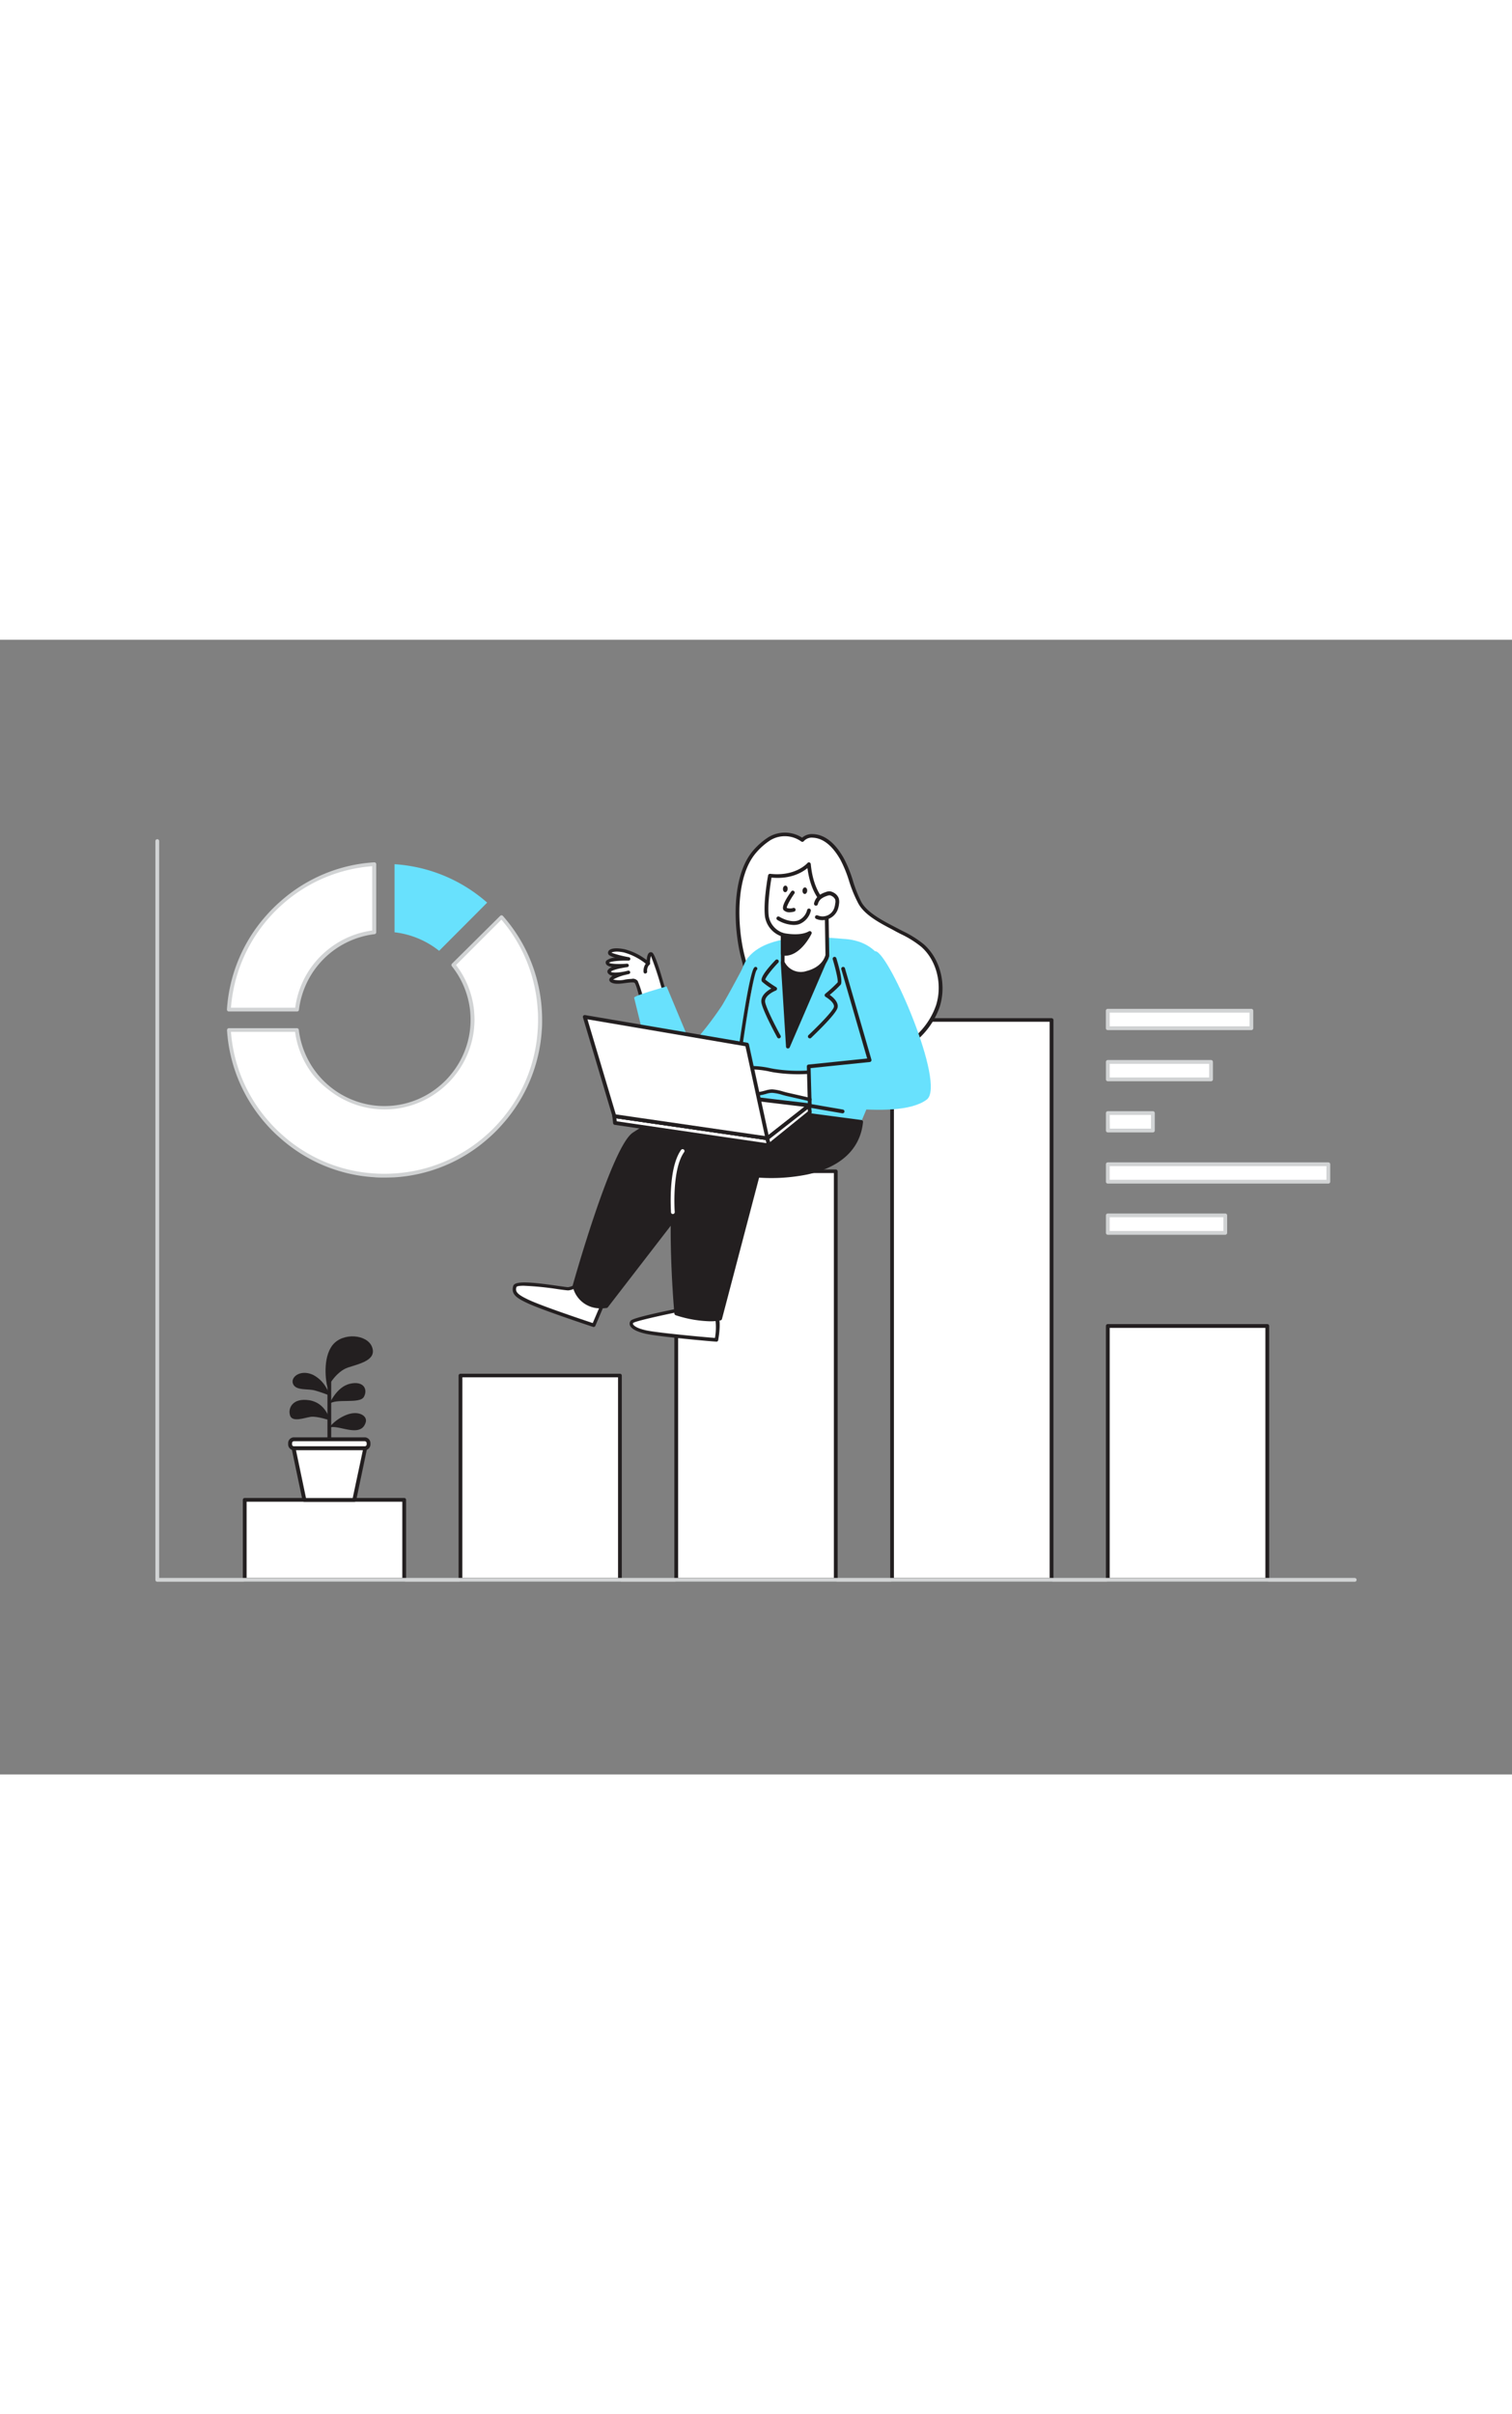 <svg xmlns="http://www.w3.org/2000/svg" viewBox="0 0 400 300" data-imageid="data-analysis-flatline" imageName="Data analysis" class="illustrations_image" style="width: 188px;"><rect x="0" y="0" width="400" height="300" fill="#808080" stroke="none"/><g id="_86_data_analysis" data-name="#86_data_analysis"><rect x="64.74" y="227.4" width="42.19" height="21.14" fill="#fff"/><path d="M106.93,249.05H64.74a.5.5,0,0,1-.5-.5V227.4a.5.5,0,0,1,.5-.5h42.19a.5.5,0,0,1,.5.5v21.15A.5.5,0,0,1,106.93,249.05Zm-41.69-1h41.19V227.9H65.24Z" fill="#231f20"/><rect x="121.82" y="194.54" width="42.19" height="54" fill="#fff"/><path d="M164,249.05H121.82a.51.51,0,0,1-.5-.5v-54a.51.51,0,0,1,.5-.5H164a.5.5,0,0,1,.5.5v54A.5.5,0,0,1,164,249.05Zm-41.69-1h41.19V195H122.32Z" fill="#231f20"/><rect x="178.9" y="140.54" width="42.19" height="108.01" fill="#fff"/><path d="M221.1,249.05H178.9a.51.51,0,0,1-.5-.5v-108a.5.5,0,0,1,.5-.5h42.2a.5.5,0,0,1,.5.5v108A.51.51,0,0,1,221.1,249.05Zm-41.7-1h41.2V141H179.4Z" fill="#231f20"/><rect x="235.99" y="100.52" width="42.19" height="148.03" fill="#fff"/><path d="M278.18,249.05H236a.5.5,0,0,1-.5-.5v-148a.5.5,0,0,1,.5-.5h42.19a.5.5,0,0,1,.5.5v148A.51.51,0,0,1,278.18,249.05Zm-41.69-1h41.19V101H236.49Z" fill="#231f20"/><rect x="293.07" y="181.43" width="42.19" height="67.11" fill="#fff"/><path d="M335.26,249.05H293.07a.5.5,0,0,1-.5-.5V181.43a.5.5,0,0,1,.5-.5h42.19a.5.5,0,0,1,.5.5v67.12A.5.5,0,0,1,335.26,249.05Zm-41.69-1h41.19V181.93H293.57Z" fill="#231f20"/><path d="M199.68,56a18.28,18.28,0,0,1,3.87-3.37,8,8,0,0,1,8.71.35,3.35,3.35,0,0,1,2.79-1.09c3.53.15,6.06,3.19,7.69,6,2.08,3.64,2.68,8,4.68,11.64,1.79,3.26,6.68,5.53,9.88,7.23A34.13,34.13,0,0,1,244,80.85c4.38,3.83,5.83,10.45,4.07,16A20.07,20.07,0,0,1,236.31,109a47.4,47.4,0,0,1-7,2,24.93,24.93,0,0,1-7.31.9c-1.88-.14-3.69-.71-5.55-1a39.37,39.37,0,0,1-5.43-.87c-4.81-1.5-7-5.6-9.26-9.71C199,95.21,198,89.46,196.55,84,194.48,76,193.93,62.59,199.68,56Z" fill="#fff"/><path d="M223.05,112.37c-.35,0-.71,0-1.06,0a24.12,24.12,0,0,1-3.45-.59c-.71-.16-1.42-.31-2.14-.43s-1.2-.16-1.8-.23a20,20,0,0,1-3.7-.66c-4.87-1.52-7.16-5.63-9.36-9.61l-.18-.33c-2.29-4.11-3.41-8.72-4.49-13.18-.26-1.08-.52-2.15-.8-3.22-2-7.65-2.76-21.53,3.23-28.46h0a18.81,18.81,0,0,1,4-3.47,8.47,8.47,0,0,1,8.9.13,4,4,0,0,1,2.88-.94c3.07.13,5.79,2.25,8.1,6.3a32.67,32.67,0,0,1,2.47,6.06,33.37,33.37,0,0,0,2.22,5.59c1.53,2.79,5.63,4.92,8.62,6.48l1.06.55,1.18.62a27.68,27.68,0,0,1,5.65,3.53c4.36,3.82,6.09,10.61,4.22,16.53a20.5,20.5,0,0,1-12.09,12.42,47.23,47.23,0,0,1-7.05,2A28.52,28.52,0,0,1,223.05,112.37Zm-23-56.09c-5.74,6.63-4.95,20.11-3,27.54.27,1.08.54,2.16.8,3.25C198.91,91.46,200,96,202.23,100l.18.32c2.21,4,4.3,7.75,8.79,9.15a18,18,0,0,0,3.51.61c.62.07,1.24.14,1.85.24s1.46.28,2.19.44a23.62,23.62,0,0,0,3.31.57,24.2,24.2,0,0,0,7.17-.89,45.43,45.43,0,0,0,6.9-2,19.45,19.45,0,0,0,11.5-11.79c1.76-5.55.15-11.91-3.92-15.48a26.75,26.75,0,0,0-5.45-3.39l-1.19-.62-1-.55c-3.28-1.71-7.36-3.84-9-6.89A34.72,34.72,0,0,1,224.69,64a32.61,32.61,0,0,0-2.38-5.88c-2.13-3.72-4.58-5.67-7.28-5.79a2.82,2.82,0,0,0-2.38.91.5.5,0,0,1-.68.09,7.45,7.45,0,0,0-8.16-.34,17.69,17.69,0,0,0-3.75,3.28Z" fill="#231f20"/><path d="M176,93.88S173.13,83.47,172.32,83s-.83,2.53-.83,2.53a16.42,16.42,0,0,0-6.42-3.36c-3.35-.68-4.16.32-3.62.83s4.83,1.33,4.83,1.33-5.77-.15-5.59,1,5.19.72,5.19.72-5.46.71-4.65,1.83,5,0,5,0-6,1.39-4.3,2.29,5.68-.81,6.38.26,1.77,6.09,1.77,6.09Z" fill="#fff"/><path d="M170.09,97a.54.54,0,0,1-.21,0,.47.47,0,0,1-.24-.31c-.29-1.38-1.17-5.12-1.71-5.94-.19-.29-1.52-.11-2.39,0-1.4.19-2.84.39-3.81-.12-.53-.28-.57-.65-.54-.85s.38-.65.9-.94a1.81,1.81,0,0,1-1.23-.63.8.8,0,0,1-.11-.81,2.12,2.12,0,0,1,1.2-.86c-.93-.16-1.62-.48-1.71-1.08a.78.78,0,0,1,.2-.66,4.1,4.1,0,0,1,2.33-.75,5,5,0,0,1-1.63-.67.84.84,0,0,1-.2-1c.42-.82,2-1,4.23-.57a15.69,15.69,0,0,1,5.91,2.89c.07-.83.26-1.73.73-2a.76.76,0,0,1,.73,0c.81.44,2.54,6.3,3.85,11.14a.45.45,0,0,1-.25.53L170.28,97A.45.45,0,0,1,170.09,97Zm-2.87-7.37a1.62,1.62,0,0,1,1.48.58,28.61,28.61,0,0,1,1.71,5.68l5-2.29a82.84,82.84,0,0,0-3.21-10,7.27,7.27,0,0,0-.25,2,.48.48,0,0,1-.27.42.47.47,0,0,1-.49-.08A16.05,16.05,0,0,0,165,82.66c-2.37-.48-3.16,0-3.23.09a28.29,28.29,0,0,0,4.62,1.18.46.46,0,0,1,.37.49.48.48,0,0,1-.47.41c-2.46-.06-4.87.2-5.15.57.23.28,2.47.44,4.72.24a.46.46,0,0,1,.49.41.45.45,0,0,1-.39.5c-2.11.28-4.14.84-4.35,1.21.33.37,2.14.27,3.85-.1l.7-.17a.45.45,0,0,1,.54.33.46.46,0,0,1-.32.56l-.69.16a12.73,12.73,0,0,0-3.49,1.29,6.72,6.72,0,0,0,3.23,0A14.19,14.19,0,0,1,167.22,89.66Z" fill="#231f20"/><path d="M182.83,107.16l-6.48-15.51s-8.77,2.45-8.59,3,4.12,17.6,4.83,17.6S182.83,107.16,182.83,107.16Z" fill="#68e1fd" class="target-color"/><path d="M152.93,170.3a4.68,4.68,0,0,1-2.6,1.27c-1.15,0-13.61-2.3-14.12-.6s.5,2.56,3.48,4c4,1.88,17.38,6.29,17.38,6.29l2.93-6.89Z" fill="#fff"/><path d="M157.07,181.68a.32.32,0,0,1-.14,0c-.55-.18-13.47-4.44-17.44-6.31-2.61-1.23-4.4-2.27-3.72-4.51.42-1.4,4.4-1.11,12.07,0,1.2.17,2.24.33,2.47.31a4.28,4.28,0,0,0,2.28-1.11.45.45,0,0,1,.57-.1l7.07,4a.45.45,0,0,1,.19.57l-2.93,6.89A.45.45,0,0,1,157.07,181.68Zm-18.55-10.89c-1,0-1.71.09-1.89.33-.36,1.21.07,1.91,3.25,3.4,3.53,1.67,14.68,5.39,16.93,6.14l2.61-6.12L153,170.86a4.92,4.92,0,0,1-2.66,1.16c-.29,0-1.11-.1-2.63-.31A81.86,81.86,0,0,0,138.52,170.79Z" fill="#231f20"/><path d="M181.74,176.8s-13.85,2.7-14.54,3.5.18,1.93,3.65,2.73,18.67,2.08,18.67,2.08.75-4.05.1-6.26S181.74,176.8,181.74,176.8Z" fill="#fff"/><path d="M189.52,185.57h0c-.62,0-15.26-1.29-18.73-2.09-2.42-.56-3.86-1.35-4.16-2.28a1.19,1.19,0,0,1,.26-1.2c.72-.83,10.59-2.83,14.81-3.65h.07c1.27,0,7.61,0,8.33,2.38S190,185,190,185.2A.45.45,0,0,1,189.52,185.57Zm-7.73-8.32c-6.44,1.26-13.62,2.87-14.27,3.37a.31.31,0,0,0-.07.3c.06.15.46,1,3.51,1.67s15.71,1.82,18.18,2a16,16,0,0,0,0-5.64C188.8,177.7,184.64,177.19,181.79,177.25Z" fill="#231f20"/><path d="M227.81,127.45S237.18,107,236,93.52s-9.94-14.26-13-14.45S203.83,76.72,197.93,84,193.56,126,193.56,126Z" fill="#68e1fd" class="target-color"/><polygon points="207.05 85.28 208.44 107.55 218.84 83.44 207.05 85.28" fill="#231f20"/><path d="M208.44,108.05h-.08a.5.5,0,0,1-.42-.46l-1.39-22.27a.5.5,0,0,1,.42-.53L218.76,83a.49.49,0,0,1,.47.18.52.52,0,0,1,.07.51l-10.4,24.11A.49.49,0,0,1,208.44,108.05Zm-.86-22.35,1.23,19.73L218,84.07Z" fill="#231f20"/><path d="M192.89,119.11a94,94,0,0,0-25.23,11.65C162.2,134.47,152,170.85,152,170.85s1.14,6.3,8.42,5.31L192.23,135S199.05,119,192.89,119.11Z" fill="#231f20"/><path d="M158.93,176.76a7.37,7.37,0,0,1-7.42-5.83.55.55,0,0,1,0-.22c.42-1.49,10.31-36.6,15.86-40.37a95.53,95.53,0,0,1,25.38-11.72.82.82,0,0,1,.22,0,2.6,2.6,0,0,1,2.29,1.14c2.38,3.51-2.07,14.2-2.58,15.4a.41.41,0,0,1-.07.11l-31.8,41.21a.45.45,0,0,1-.33.19A11,11,0,0,1,158.93,176.76Zm-6.41-5.9c.18.81,1.54,5.55,7.63,4.83l31.64-41c1.35-3.19,4.4-11.81,2.65-14.39a1.73,1.73,0,0,0-1.48-.7,94.83,94.83,0,0,0-25,11.57C163.75,134,156,158.31,152.52,170.86Z" fill="#231f20"/><path d="M227.81,127.45s-26.75-3.53-33.22-4.48c0,0-9.25,3.45-14,12.2s-1.68,42.93-1.68,42.93,6.65,2.31,11.59,1.36l10-37.81S226.11,144.27,227.81,127.45Z" fill="#231f20"/><path d="M187.83,180.19a31.71,31.71,0,0,1-9.09-1.61.51.51,0,0,1-.33-.43c-.13-1.4-3-34.43,1.73-43.21S194,122.65,194.41,122.5a.52.52,0,0,1,.25,0c6.39.94,33,4.44,33.22,4.47a.5.5,0,0,1,.43.55c-.72,7.11-5.81,11.9-14.71,13.85a48.35,48.35,0,0,1-12.78.84L191,179.58a.51.51,0,0,1-.39.37A14.76,14.76,0,0,1,187.83,180.19Zm-8.46-2.46c1.32.42,6.6,2,10.72,1.29L200,141.53a.51.51,0,0,1,.54-.37,46.93,46.93,0,0,0,12.91-.79c8.34-1.83,13-6,13.85-12.49-3.64-.48-26.49-3.5-32.61-4.39-1.08.43-9.31,4-13.63,11.92S179.08,174.21,179.37,177.73Z" fill="#231f20"/><path d="M197.93,84s-4.36,8.4-6.93,12.71a89.13,89.13,0,0,1-8.17,10.5s-19.78,7-19.91,7.41,1.88,7,1.88,7,20.77-1.49,24.19-3.11,10.4-9.61,10.4-9.61Z" fill="#68e1fd" class="target-color"/><path d="M207.05,78v7.26a5.33,5.33,0,0,0,6.45,2.8c4.75-1.21,5.34-4.63,5.34-4.63L218.62,70s-3.86-2.29-4.67-10.68c0,0-3.2,3.83-10.3,3,0,0-1.32,7.18-.81,10.88S207,78,207.05,78Z" fill="#fff"/><path d="M211.79,88.79a5.82,5.82,0,0,1-5.2-3.32.45.45,0,0,1,0-.2V78.35a6.58,6.58,0,0,1-4.2-5.06c-.52-3.74.75-10.75.81-11a.51.51,0,0,1,.55-.41c6.71.77,9.83-2.81,9.86-2.85a.5.5,0,0,1,.88.28c.77,8,4.39,10.27,4.43,10.3a.49.49,0,0,1,.24.42l.22,13.44c0,.25-.7,3.85-5.72,5.12A7.31,7.31,0,0,1,211.79,88.79Zm-4.24-3.63a4.8,4.8,0,0,0,5.83,2.42c4.35-1.11,4.94-4.1,5-4.23l-.21-13.09c-.86-.64-3.68-3.21-4.56-9.89-1.33,1.09-4.41,3-9.51,2.51-.27,1.63-1.14,7.22-.72,10.27a5.68,5.68,0,0,0,3.81,4.36l.21.11a.49.49,0,0,1,.19.39Z" fill="#231f20"/><path d="M215.83,69.79a3.08,3.08,0,0,1,1-1.67,5.35,5.35,0,0,1,1.66-.86,2.37,2.37,0,0,1,1-.2,2.13,2.13,0,0,1,.68.24,2.38,2.38,0,0,1,1.16,1.2,3,3,0,0,1,.08,1.36,5.58,5.58,0,0,1-.35,1.45,3.8,3.8,0,0,1-5,2" fill="#fff"/><path d="M217.61,74.14a4.21,4.21,0,0,1-1.68-.34.5.5,0,1,1,.39-.92,3.27,3.27,0,0,0,4.31-1.76,5.08,5.08,0,0,0,.32-1.33,2.33,2.33,0,0,0,0-1.12,2,2,0,0,0-.93-.93,1.53,1.53,0,0,0-.5-.18,2,2,0,0,0-.78.17,5.14,5.14,0,0,0-1.51.77,2.64,2.64,0,0,0-.87,1.41.5.5,0,1,1-1-.23,3.63,3.63,0,0,1,1.2-2,5.93,5.93,0,0,1,1.81-.94,2.65,2.65,0,0,1,1.23-.22,2.55,2.55,0,0,1,.86.29,2.89,2.89,0,0,1,1.4,1.46,3.39,3.39,0,0,1,.1,1.6,6.1,6.1,0,0,1-.38,1.58,4.31,4.31,0,0,1-2.34,2.33A4.23,4.23,0,0,1,217.61,74.14Z" fill="#231f20"/><path d="M209.7,66.83s-2.58,3.67-2,4.33,2.25.27,2.25.27" fill="#fff"/><path d="M208.93,72.05a2.12,2.12,0,0,1-1.61-.56c-.56-.64.11-2.3,2-4.95a.5.5,0,0,1,.82.58c-1.14,1.62-2.07,3.39-2,3.78a2.81,2.81,0,0,0,1.72,0,.49.49,0,0,1,.6.37.5.5,0,0,1-.37.6A5.15,5.15,0,0,1,208.93,72.05Z" fill="#231f20"/><ellipse cx="212.94" cy="66.34" rx="0.87" ry="0.62" transform="translate(133.27 274.67) rotate(-86.38)" fill="#231f20"/><ellipse cx="207.61" cy="66.39" rx="0.87" ry="0.62" transform="matrix(0.07, -1, 1, 0.07, 126.83, 268.83)" fill="#231f20"/><path d="M209.88,75.4a8.83,8.83,0,0,1-4.26-1.34.5.5,0,0,1,.54-.84s2.76,1.75,5,1a4.08,4.08,0,0,0,2.38-2.81.5.5,0,0,1,.63-.32.52.52,0,0,1,.32.64,5.06,5.06,0,0,1-3,3.44A4.71,4.71,0,0,1,209.88,75.4Z" fill="#231f20"/><path d="M207.05,78s4.52,1,7.18-.47c0,0-2.95,6.09-7.18,5.45Z" fill="#231f20"/><path d="M207.68,83.54a5.78,5.78,0,0,1-.71-.05.51.51,0,0,1-.42-.5V78a.51.51,0,0,1,.19-.39.49.49,0,0,1,.42-.09s4.36,1,6.82-.43a.5.5,0,0,1,.59.07.49.49,0,0,1,.11.58C214.56,78,211.83,83.54,207.68,83.54Zm-.13-1c2.51.06,4.51-2.43,5.52-4a13.71,13.71,0,0,1-5.52.08Z" fill="#231f20"/><path d="M231.66,82.36c3.69.65,18.65,35.25,13.53,39.19-8,6.17-35.81-.07-35.81-.07l2.27-10.72s17.89.49,18.14-3.18-10.4-20.67-9-23.21S231.66,82.36,231.66,82.36Z" fill="#68e1fd" class="target-color"/><path d="M213.57,114.35a40.79,40.79,0,0,1-8.9-.43,27.22,27.22,0,0,0-6.64-.76,25.05,25.05,0,0,0-8.57,2,.63.63,0,0,0-.28.2c-.27.37.36.72.81.73a11.84,11.84,0,0,0,3.5-.44,33.65,33.65,0,0,0-7.92,4.21c-.27.19-.58.51-.44.82s.7.26,1.06.09l6.4-2.92a16.11,16.11,0,0,0-4.54,2.76c-.2.17-.4.39-.35.64.09.43.73.35,1.13.15a37.11,37.11,0,0,0,5.55-3.39l-3.95,3c-.05.32.29.59.62.6a1.65,1.65,0,0,0,.91-.32l4.4-2.54-2.74,1.92c-.44.31-.93.79-.71,1.28s1.09.39,1.66.14a33.55,33.55,0,0,1,7.06-2.18,11.5,11.5,0,0,1,2.62-.53,23.34,23.34,0,0,1,4,.87l6,1.37" fill="#fff"/><path d="M193.59,122.76a1.28,1.28,0,0,1-.51-.09,1,1,0,0,1-.59-.56,1.08,1.08,0,0,1-.08-.57l-.22.13a2,2,0,0,1-1.16.38,1.15,1.15,0,0,1-.84-.41.91.91,0,0,1-.19-.38c-.32.17-.64.34-1,.5a1.62,1.62,0,0,1-1.33.11.84.84,0,0,1-.45-.57.86.86,0,0,1,.09-.6l-1,.44a1.65,1.65,0,0,1-1.19.13.85.85,0,0,1-.48-.45c-.1-.22-.23-.79.6-1.39a34.22,34.22,0,0,1,4.91-2.93H190a1.47,1.47,0,0,1-1.24-.68.74.74,0,0,1,.06-.78,1.18,1.18,0,0,1,.49-.35,25.54,25.54,0,0,1,8.72-2,24.3,24.3,0,0,1,5.93.62l.82.15a41.3,41.3,0,0,0,8.79.43.44.44,0,0,1,.48.44.46.46,0,0,1-.44.47,42,42,0,0,1-9-.44l-.82-.16a23.73,23.73,0,0,0-5.71-.6,24.42,24.42,0,0,0-8.36,1.9.78.78,0,0,0,.3.07,10.88,10.88,0,0,0,3.36-.42.46.46,0,0,1,.28.87,33,33,0,0,0-7.8,4.15.82.82,0,0,0-.29.3s.21-.06.45-.17L191,118c.48-.24,1-.47,1.47-.67a.46.46,0,0,1,.59.25.46.46,0,0,1-.23.59l-1.43.66a15.13,15.13,0,0,0-3,2,.71.71,0,0,0-.2.21c0-.05.26-.07.47-.18a36.61,36.61,0,0,0,5.49-3.35.47.47,0,0,1,.64.1.45.45,0,0,1-.09.63l-3.66,2.8.08,0a1.4,1.4,0,0,0,.65-.26l4.4-2.55a.47.47,0,0,1,.62.15.45.45,0,0,1-.13.62L193.88,121c-.39.27-.62.57-.56.71s0,.06.09.08a1.6,1.6,0,0,0,1-.17,33.25,33.25,0,0,1,7.16-2.21l.84-.21a6.46,6.46,0,0,1,1.89-.33,12.88,12.88,0,0,1,2.88.57c.42.12.82.23,1.21.32,2,.45,4,.9,6,1.37a.45.45,0,0,1,.34.55.46.46,0,0,1-.54.34c-2-.47-4-.92-6-1.37-.4-.09-.82-.21-1.25-.33a11.68,11.68,0,0,0-2.67-.53,5.28,5.28,0,0,0-1.62.29l-.9.23a32.24,32.24,0,0,0-7,2.14A3,3,0,0,1,193.59,122.76Z" fill="#231f20"/><path d="M199.85,87c-1,1-3.47,16.73-4.38,24.15" fill="#fff"/><path d="M195.47,111.6h-.05a.46.46,0,0,1-.4-.51c.56-4.61,3.22-23.12,4.51-24.42a.46.46,0,1,1,.65.64c-.83,1-3.24,15.6-4.25,23.89A.46.46,0,0,1,195.47,111.6Z" fill="#231f20"/><polygon points="162.52 125.94 162.69 127.75 203.41 133.7 203 131.81 162.52 125.94" fill="#fff"/><path d="M203.41,134.2h-.07l-40.72-5.95a.51.51,0,0,1-.43-.46L162,126a.49.49,0,0,1,.15-.41.52.52,0,0,1,.42-.13l40.48,5.86a.5.5,0,0,1,.41.39l.41,1.9a.48.48,0,0,1-.12.44A.49.49,0,0,1,203.41,134.2Zm-40.26-6.89,39.62,5.79-.18-.85-39.51-5.72Z" fill="#231f20"/><path d="M162.52,125.94s9.27-8,9.58-7.87,42,5.06,42,5.06L203,131.8Z" fill="#fff"/><path d="M203,132.3h-.07l-40.48-5.86a.52.52,0,0,1-.41-.36.51.51,0,0,1,.16-.52c9.47-8.12,9.72-8,10-8,.58.1,27.67,3.35,41.91,5a.5.5,0,0,1,.25.89l-11.07,8.68A.48.48,0,0,1,203,132.3Zm-39.31-6.69,39.17,5.67,9.95-7.8c-10.48-1.25-38-4.56-40.62-4.9C171.36,119.11,166.9,122.86,163.69,125.61Z" fill="#231f20"/><polygon points="203.41 133.7 214.23 124.94 214.07 123.13 203 131.81 203.41 133.7" fill="#fff"/><path d="M203.41,134.2a.51.51,0,0,1-.48-.39l-.41-1.9a.5.5,0,0,1,.18-.5l11.06-8.68a.5.5,0,0,1,.5-.06.48.48,0,0,1,.3.41l.17,1.81a.5.5,0,0,1-.19.43l-10.81,8.77A.46.46,0,0,1,203.41,134.2Zm.15-2.2.17.8,10-8.09-.06-.62Z" fill="#231f20"/><polygon points="162.52 125.94 154.7 99.72 197.63 107.04 203 131.81 162.52 125.94" fill="#fff"/><path d="M203,132.3h-.07l-40.48-5.86a.5.5,0,0,1-.4-.35l-7.83-26.23a.5.5,0,0,1,.1-.47.51.51,0,0,1,.46-.16l42.93,7.31a.53.53,0,0,1,.41.39l5.37,24.77a.49.49,0,0,1-.12.45A.51.51,0,0,1,203,132.3Zm-40.09-6.81,39.45,5.72-5.15-23.74-41.8-7.12Z" fill="#231f20"/><path d="M178,151.83a.49.49,0,0,1-.49-.46c0-.48-.82-11.61,2.67-16.49a.51.51,0,0,1,.7-.11.5.5,0,0,1,.11.69c-3.28,4.59-2.5,15.72-2.49,15.83a.5.5,0,0,1-.46.54Z" fill="#fff"/><path d="M214.23,105.39a.5.5,0,0,1-.34-.86c2.47-2.32,6.49-6.38,6.72-7.44s-1.56-2.31-2.2-2.68a.51.51,0,0,1-.25-.39.49.49,0,0,1,.18-.43,36.77,36.77,0,0,0,3.26-3c.18-.49-.53-3.56-1.3-6.11a.49.49,0,0,1,.34-.62.5.5,0,0,1,.62.33c.84,2.77,1.72,6.24,1.14,7a29.62,29.62,0,0,1-2.9,2.69c.89.63,2.4,1.94,2.08,3.38-.36,1.68-5.9,6.92-7,8A.48.48,0,0,1,214.23,105.39Z" fill="#231f20"/><path d="M222.92,125.2h-.09l-8.68-1.5a.5.5,0,0,1-.42-.48l-.28-10.4a.49.49,0,0,1,.45-.51l15.51-1.6-6.84-23.58a.5.5,0,0,1,.34-.62.49.49,0,0,1,.62.34l7,24.15a.51.51,0,0,1-.07.42.47.47,0,0,1-.36.22l-15.65,1.61.26,9.53,8.28,1.43a.5.5,0,0,1,.41.58A.49.49,0,0,1,222.92,125.2Z" fill="#231f20"/><path d="M206.06,105.39a.49.49,0,0,1-.44-.26c-.15-.27-3.61-6.62-4.15-9-.44-1.94,1.43-3.29,2.58-3.93a19,19,0,0,1-2.37-1.73c-.26-.26-1.06-1.06,3.49-5.8a.5.5,0,0,1,.71,0,.51.51,0,0,1,0,.71c-1.82,1.89-3.34,3.89-3.43,4.47a27.41,27.41,0,0,0,2.88,2,.5.5,0,0,1-.08.89S202,94,202.44,95.92c.51,2.23,4,8.67,4.06,8.73a.5.5,0,0,1-.2.68A.53.53,0,0,1,206.06,105.39Zm-3.6-15.5h0Z" fill="#231f20"/><path d="M170.71,88.26a.46.46,0,0,1-.45-.4,3.24,3.24,0,0,1,.92-2.63.46.46,0,0,1,.65,0,.45.45,0,0,1,0,.64,2.29,2.29,0,0,0-.63,1.84.46.46,0,0,1-.4.51Z" fill="#231f20"/><path d="M358.39,249.05H41.61a.5.5,0,0,1-.5-.5V53.23a.5.5,0,0,1,.5-.5.5.5,0,0,1,.5.5V248.05H358.39a.5.5,0,0,1,.5.5A.5.5,0,0,1,358.39,249.05Z" fill="#d1d3d4"/><path d="M74.52,69.5a40,40,0,0,0-3.79,3.8A41,41,0,0,0,60.56,97.78h18A23.38,23.38,0,0,1,99,77.31v-18A41,41,0,0,0,74.52,69.5Z" fill="#fff"/><path d="M78.54,98.28h-18a.48.48,0,0,1-.36-.15.53.53,0,0,1-.14-.38A41.26,41.26,0,0,1,70.35,73a39.87,39.87,0,0,1,3.85-3.84A41.15,41.15,0,0,1,99,58.84a.5.5,0,0,1,.37.13.52.52,0,0,1,.16.37v18a.5.5,0,0,1-.44.5,22.91,22.91,0,0,0-20,20A.5.5,0,0,1,78.54,98.28Zm-17.44-1h17A23.67,23.67,0,0,1,83,85.7a23.35,23.35,0,0,1,3.88-3.88,23.64,23.64,0,0,1,11.59-4.95v-17a40.21,40.21,0,0,0-23.66,10h0A40.78,40.78,0,0,0,61.1,97.28ZM74.52,69.5h0Z" fill="#d1d3d4"/><path d="M142.83,97.78A41,41,0,0,0,132.67,73.3L120,86a23.11,23.11,0,0,1,4.89,11.76,22.69,22.69,0,0,1,0,5.38A23.07,23.07,0,0,1,120,114.93a22.4,22.4,0,0,1-3.8,3.8,23.08,23.08,0,0,1-11.78,4.9,24.11,24.11,0,0,1-5.37,0,23.2,23.2,0,0,1-11.77-4.89,22.77,22.77,0,0,1-3.8-3.8,23.12,23.12,0,0,1-4.9-11.78h-18a40.92,40.92,0,0,0,10.18,24.48,37.77,37.77,0,0,0,3.79,3.8A40.93,40.93,0,0,0,99,141.6c.89.07,1.78.09,2.69.09s1.8,0,2.68-.09a41,41,0,0,0,24.49-10.16,37.77,37.77,0,0,0,3.79-3.8,41,41,0,0,0,10.17-24.48c.06-.89.09-1.79.09-2.69S142.89,98.67,142.83,97.78Z" fill="#fff"/><path d="M101.7,142.19c-1,0-1.87,0-2.73-.09A41.14,41.14,0,0,1,74.2,131.81,37.62,37.62,0,0,1,70.36,128a41.22,41.22,0,0,1-10.3-24.78.5.5,0,0,1,.14-.37.45.45,0,0,1,.36-.16h18a.5.5,0,0,1,.49.44,22.87,22.87,0,0,0,20,20,23.13,23.13,0,0,0,5.26,0,22.6,22.6,0,0,0,11.52-4.79,21.77,21.77,0,0,0,3.71-3.72,22.66,22.66,0,0,0,4.8-11.52,23.13,23.13,0,0,0,0-5.26,22.65,22.65,0,0,0-4.79-11.51.52.52,0,0,1,0-.67L132.32,73a.51.51,0,0,1,.37-.15.49.49,0,0,1,.36.17,41.3,41.3,0,0,1,10.28,24.78c.06.86.09,1.75.09,2.72s0,1.86-.09,2.72A41.21,41.21,0,0,1,133,128a38.87,38.87,0,0,1-3.85,3.85,41.19,41.19,0,0,1-24.78,10.28C103.56,142.16,102.67,142.19,101.7,142.19ZM61.1,103.66a40.15,40.15,0,0,0,10,23.65,36.88,36.88,0,0,0,3.75,3.75A40.17,40.17,0,0,0,99,141.1a39.21,39.21,0,0,0,5.31,0,40.19,40.19,0,0,0,24.19-10,39,39,0,0,0,3.75-3.75,40.22,40.22,0,0,0,10-24.19c.06-.84.09-1.7.09-2.65s0-1.81-.09-2.65h0A40.26,40.26,0,0,0,132.65,74l-12,12a23.65,23.65,0,0,1,4.72,11.67,25.77,25.77,0,0,1,.16,2.74,25.47,25.47,0,0,1-.16,2.74,23.69,23.69,0,0,1-5,12,22.92,22.92,0,0,1-3.88,3.87,23.62,23.62,0,0,1-12,5,25.19,25.19,0,0,1-5.49,0,23.7,23.7,0,0,1-12-5A23.41,23.41,0,0,1,83,115.25a23.7,23.7,0,0,1-4.94-11.59Z" fill="#d1d3d4"/><path d="M128.88,69.5a41,41,0,0,0-24.5-10.16v18a23.24,23.24,0,0,1,11.79,4.9Z" fill="#68e1fd" class="target-color"/><rect x="293.07" y="98.08" width="37.99" height="4.62" fill="#fff"/><path d="M331.05,103.2h-38a.5.5,0,0,1-.5-.5V98.08a.5.5,0,0,1,.5-.5h38a.5.5,0,0,1,.5.5v4.62A.5.5,0,0,1,331.05,103.2Zm-37.48-1h37V98.58h-37Z" fill="#d1d3d4"/><rect x="293.07" y="111.61" width="27.31" height="4.62" fill="#fff"/><path d="M320.38,116.73H293.07a.5.5,0,0,1-.5-.5v-4.62a.5.5,0,0,1,.5-.5h27.31a.5.5,0,0,1,.5.5v4.62A.5.5,0,0,1,320.38,116.73Zm-26.81-1h26.31v-3.62H293.57Z" fill="#d1d3d4"/><rect x="293.07" y="125.14" width="11.88" height="4.62" fill="#fff"/><path d="M305,130.25H293.07a.5.5,0,0,1-.5-.5v-4.61a.5.5,0,0,1,.5-.5H305a.5.5,0,0,1,.5.5v4.61A.5.5,0,0,1,305,130.25Zm-11.38-1h10.88v-3.61H293.57Z" fill="#d1d3d4"/><rect x="293.07" y="138.67" width="58.34" height="4.62" fill="#fff"/><path d="M351.41,143.78H293.07a.5.5,0,0,1-.5-.5v-4.61a.5.5,0,0,1,.5-.5h58.34a.5.5,0,0,1,.5.5v4.61A.5.5,0,0,1,351.41,143.78Zm-57.84-1h57.34v-3.61H293.57Z" fill="#d1d3d4"/><rect x="293.07" y="152.19" width="31.07" height="4.62" fill="#fff"/><path d="M324.14,157.31H293.07a.5.5,0,0,1-.5-.5v-4.62a.5.5,0,0,1,.5-.5h31.07a.5.5,0,0,1,.5.5v4.62A.5.5,0,0,1,324.14,157.31Zm-30.57-1h30.07v-3.62H293.57Z" fill="#d1d3d4"/><path d="M87.13,212.6a.5.5,0,0,1-.5-.49V193.87a.5.5,0,0,1,.5-.49.49.49,0,0,1,.49.49v18.24A.49.49,0,0,1,87.13,212.6Z" fill="#231f20"/><rect x="76.74" y="211.39" width="20.77" height="2.37" rx="1.02" fill="#fff"/><path d="M96.49,214.27H77.76a1.54,1.54,0,0,1-1.53-1.53v-.34a1.54,1.54,0,0,1,1.53-1.53H96.49A1.54,1.54,0,0,1,98,212.4v.34A1.54,1.54,0,0,1,96.49,214.27ZM77.76,211.9a.5.5,0,0,0-.5.5v.34a.5.5,0,0,0,.5.5H96.49a.51.51,0,0,0,.51-.5v-.34a.51.51,0,0,0-.51-.5Z" fill="#231f20"/><polygon points="93.73 227.4 80.53 227.4 77.66 213.75 96.59 213.75 93.73 227.4" fill="#fff"/><path d="M93.73,227.92H80.53a.52.52,0,0,1-.51-.41l-2.86-13.65a.51.51,0,0,1,.1-.43.53.53,0,0,1,.4-.19H96.59a.52.52,0,0,1,.51.62l-2.87,13.65A.51.51,0,0,1,93.73,227.92Zm-12.78-1H93.31L96,214.27H78.3Z" fill="#231f20"/><path d="M86.65,197.68s2.19-4.24,5.47-5.29,7.56-2,6.31-5.39-7.75-3.94-10.45-.52S86.19,196.24,86.65,197.68Z" fill="#231f20"/><path d="M87.13,202.09s1.82-4.54,5.45-5.39,4.8,1.51,3.68,3.48S88.7,200.44,87.13,202.09Z" fill="#231f20"/><path d="M87.13,199.8a8.56,8.56,0,0,0-4.24-5.41c-3.37-1.61-6.15.56-5.35,2.38s3.8,1.17,5.79,1.72A36.7,36.7,0,0,1,87.13,199.8Z" fill="#231f20"/><path d="M86.94,208.46a11.1,11.1,0,0,1,4.78-3.55c3.16-1.23,5.64.31,5,2.09C95.3,211.36,88.82,207,86.94,208.46Z" fill="#231f20"/><path d="M87.28,206.38s-1-4.63-5.48-5.32-5.68,2.19-5.06,4.05,3.81.58,5.46.34S87.28,206.38,87.28,206.38Z" fill="#231f20"/></g></svg>